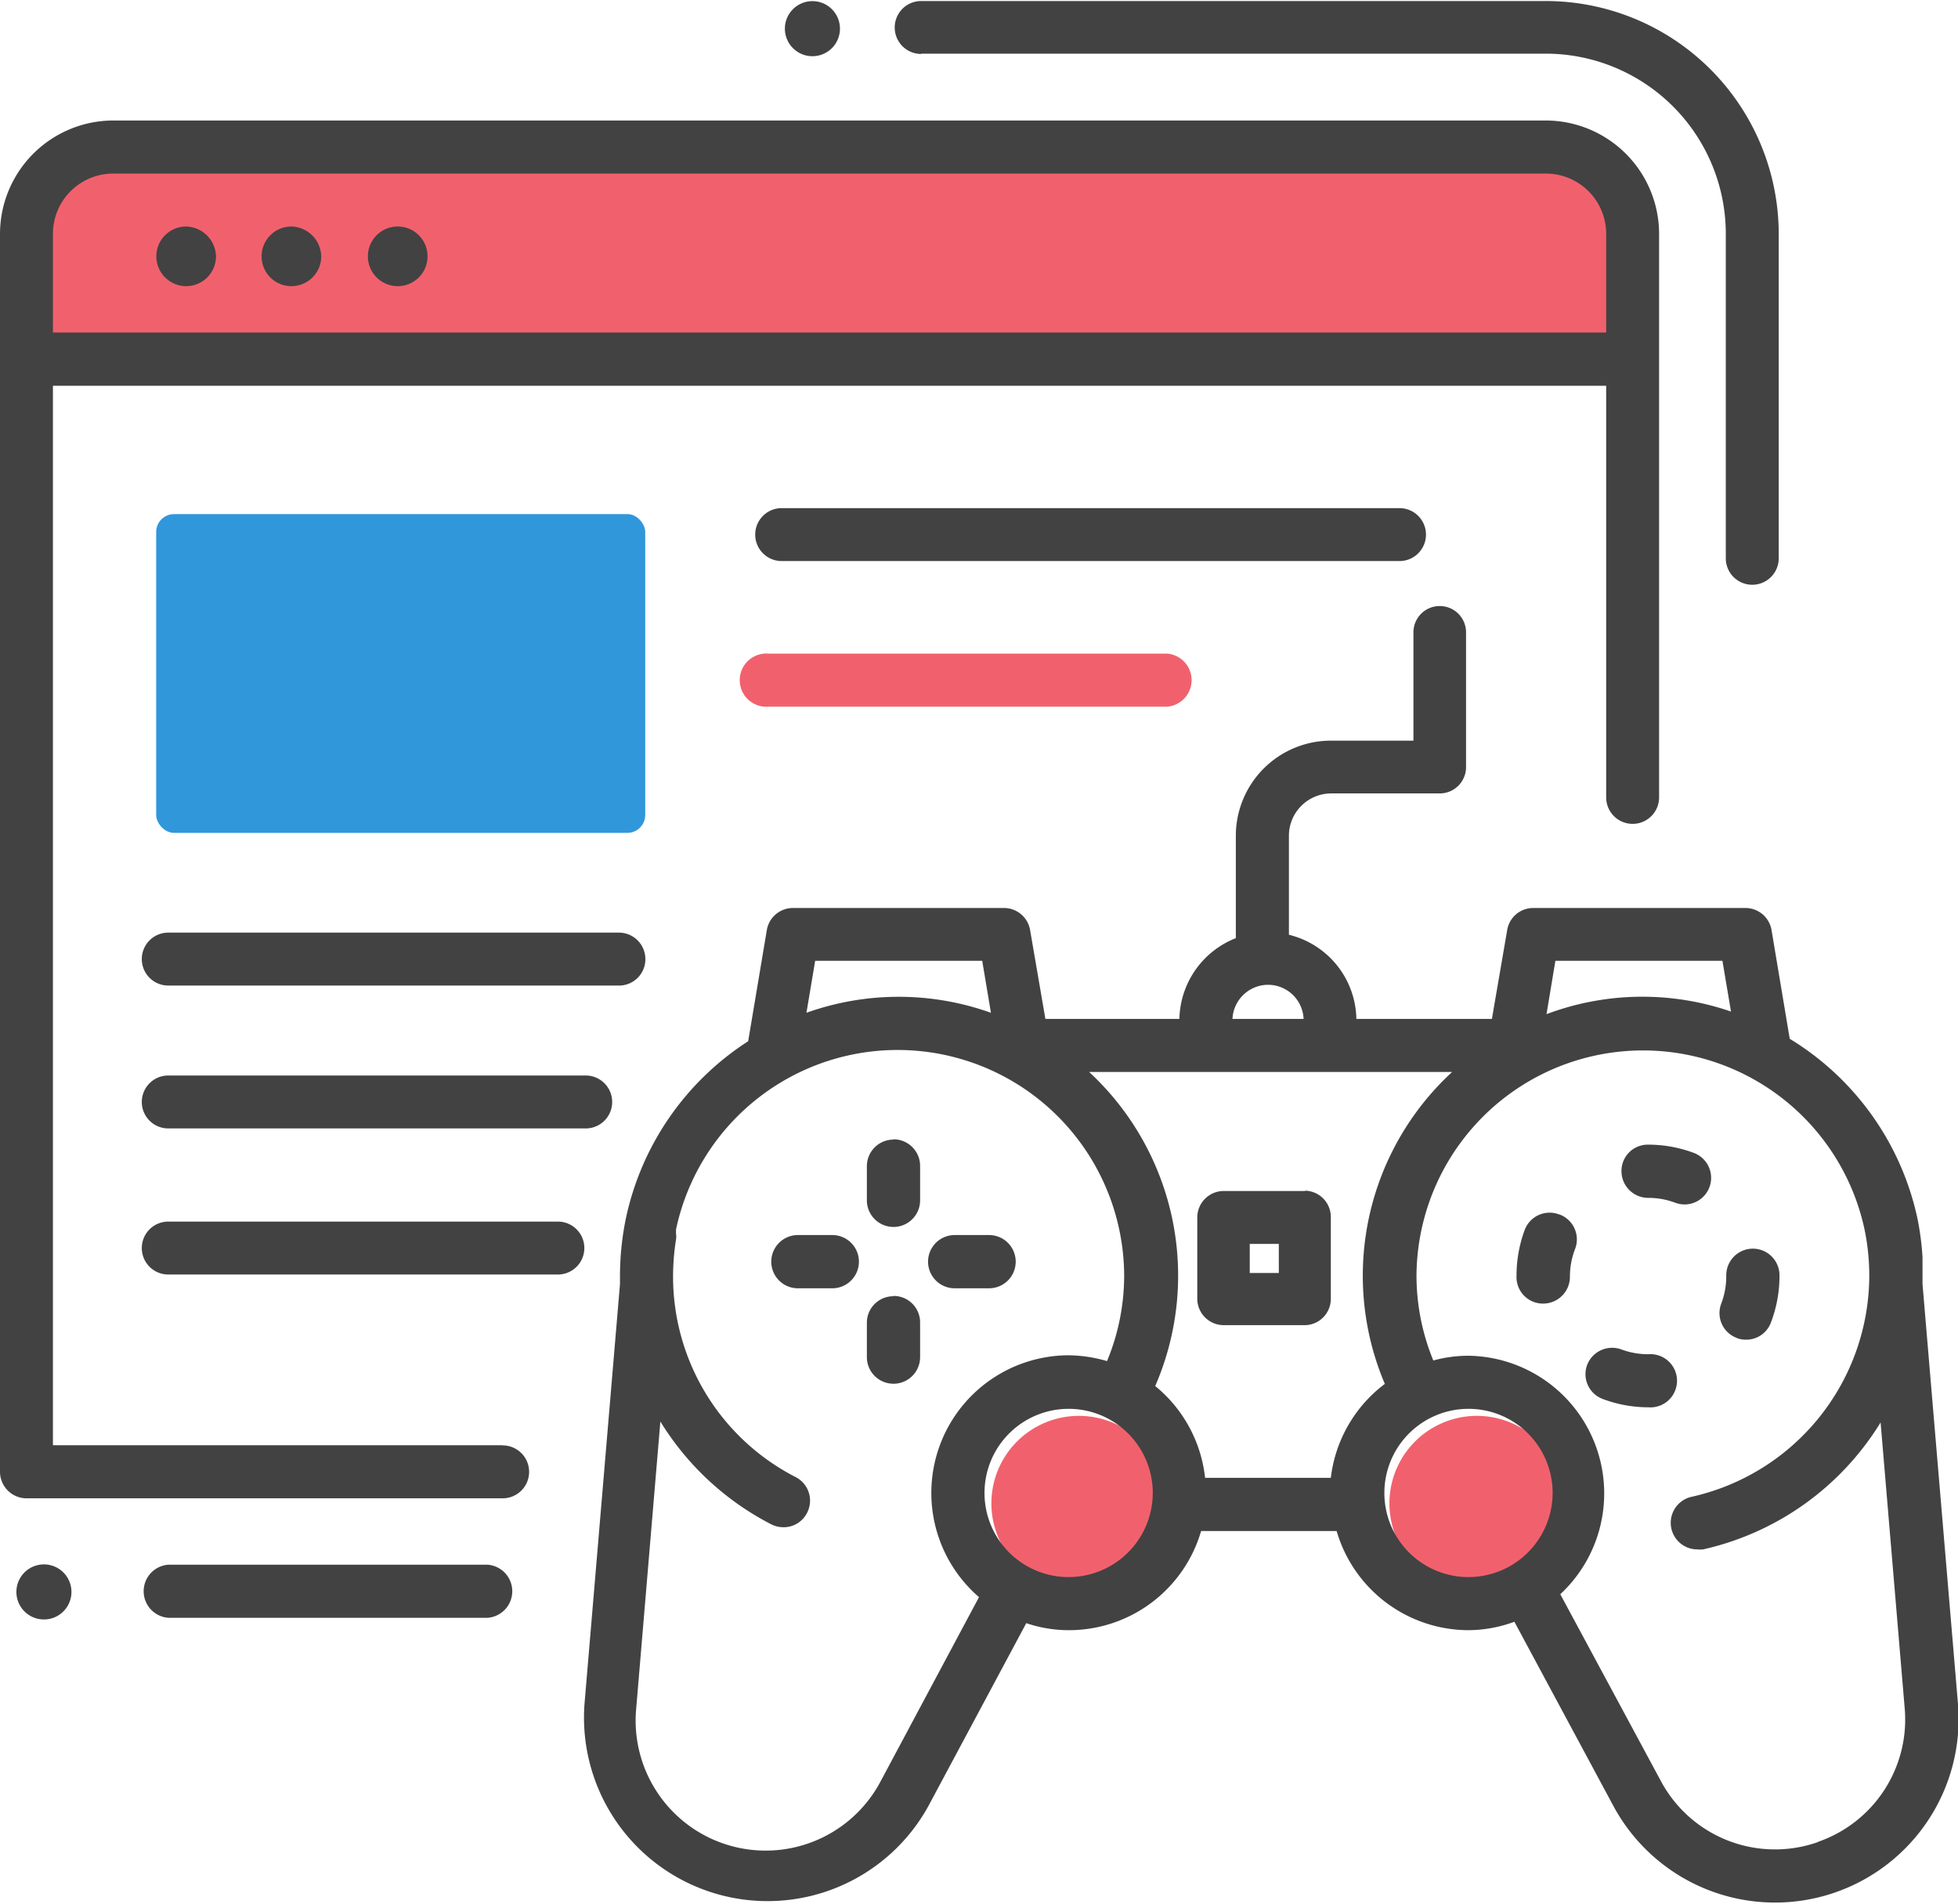 <?xml version="1.0" standalone="no"?>
<svg version="1.1" preserveAspectRatio="xMidYMid meet" viewBox="0 0 128 124.31" class="ng-element" data-id="b0c0bac20e6149db881e7103504ec3fd" style="mix-blend-mode: normal; overflow: visible; width: 72px; height: 70px; filter: none;" xmlns="http://www.w3.org/2000/svg"><title>general-gamedev</title><rect x="10.21" y="33.54" width="31.97" height="20.84" rx="1.17" ry="1.17" style="fill: #3097db" vector-effect="non-scaling-stroke"/><path d="M76.29,44.51H50.23a1.74,1.74,0,1,0,0,3.47H76.29a1.74,1.74,0,0,0,0-3.47ZM70.53,94.34a5.72,5.72,0,1,0,5.72,5.71A5.72,5.72,0,0,0,70.53,94.34Zm30.68-82.75h-94a5.69,5.69,0,0,0-5.69,5.69v8.21H94.74l12.17-.74V17.28A5.7,5.7,0,0,0,101.21,11.59ZM96.55,94.34a5.72,5.72,0,1,0,5.72,5.71A5.72,5.72,0,0,0,96.55,94.34Z" transform="translate(0 -1.85)" style="fill: #f1616d" vector-effect="non-scaling-stroke"/><path d="M42.19,64.48a1.73,1.73,0,0,0-1.73-1.73H11a1.73,1.73,0,0,0,0,3.46H40.46A1.72,1.72,0,0,0,42.19,64.48ZM51.1,35a1.73,1.73,0,0,0,0,3.46H91.49a1.73,1.73,0,1,0,0-3.46ZM32.86,96.26H3.46V27H105V53.91a1.73,1.73,0,1,0,3.46,0V17.07a7.42,7.42,0,0,0-7.4-7.41H7.41A7.42,7.42,0,0,0,0,17.07V98a1.74,1.74,0,0,0,1.73,1.73H32.86a1.73,1.73,0,1,0,0-3.46ZM3.46,17.07a3.94,3.94,0,0,1,4-3.94h93.65A3.94,3.94,0,0,1,105,17.07v6.45H3.46ZM52.2,5.21a1.8,1.8,0,1,0-.65-2.45A1.8,1.8,0,0,0,52.2,5.21ZM26,16.59a1.95,1.95,0,1,0,1.95,1.95A1.95,1.95,0,0,0,26,16.59ZM3.77,104.29a1.8,1.8,0,1,0,.66,2.46A1.8,1.8,0,0,0,3.77,104.29Zm56.45-99h40.84a11.78,11.78,0,0,1,11.76,11.76V38.28a1.73,1.73,0,0,0,3.46,0V17.07A15.24,15.24,0,0,0,101.06,1.85H60.22a1.73,1.73,0,1,0,0,3.46ZM19.05,16.59A1.95,1.95,0,1,0,21,18.54,2,2,0,0,0,19.05,16.59Zm12.83,87.48H11a1.74,1.74,0,0,0,0,3.47H31.88a1.74,1.74,0,0,0,0-3.47ZM12.12,16.59a1.95,1.95,0,1,0,2,1.95A2,2,0,0,0,12.12,16.59ZM11,72.09a1.73,1.73,0,1,0,0,3.46H38.29a1.73,1.73,0,0,0,0-3.46Zm96.73,8a4.93,4.93,0,0,1,1.79.32,1.87,1.87,0,0,0,.61.11,1.74,1.74,0,0,0,.6-3.37,8.52,8.52,0,0,0-3-.54h0v0A1.72,1.72,0,0,0,106,78.35,1.75,1.75,0,0,0,107.75,80.09Zm-5.81,1.08a1.74,1.74,0,0,0-2.24,1,8.58,8.58,0,0,0-.54,3v0A1.73,1.73,0,0,0,100.89,87a1.75,1.75,0,0,0,1.74-1.75,5,5,0,0,1,.33-1.8A1.74,1.74,0,0,0,101.94,81.17Zm11.61,8.08a1.66,1.66,0,0,0,.62.11,1.72,1.72,0,0,0,1.62-1.12,8.56,8.56,0,0,0,.56-3.09h0a1.74,1.74,0,1,0-3.48,0v.06a5,5,0,0,1-.33,1.8A1.73,1.73,0,0,0,113.55,89.25Zm-5.8,1.06A5,5,0,0,1,106,90a1.75,1.75,0,0,0-2.24,1,1.73,1.73,0,0,0,1,2.23,8.47,8.47,0,0,0,3,.55h0a1.74,1.74,0,1,0,0-3.47ZM128,113.18l-2.32-27.46v0c0-.16,0-.33,0-.49,0-.36,0-.71,0-1.06,0-.07,0-.14,0-.21a18.54,18.54,0,0,0-.32-2.47.06.06,0,0,0,0,0A18.23,18.23,0,0,0,117,69.69l-1.19-7.11a1.73,1.73,0,0,0-1.7-1.44H100.23a1.72,1.72,0,0,0-1.7,1.44l-1,5.81H88.67a5.77,5.77,0,0,0-4.41-5.5V56.41A2.77,2.77,0,0,1,87,53.65h7.12a1.72,1.72,0,0,0,1.72-1.72V43.12a1.72,1.72,0,1,0-3.44,0V50.2H87a6.22,6.22,0,0,0-6.21,6.21v6.7a5.81,5.81,0,0,0-3.69,5.28H68.34l-1-5.81a1.73,1.73,0,0,0-1.7-1.44H51.83a1.73,1.73,0,0,0-1.7,1.44l-1.22,7.27a18.28,18.28,0,0,0-8,11.61,18.68,18.68,0,0,0-.38,3.74c0,.16,0,.33,0,.52l-2.32,27.46a12,12,0,0,0,22.49,6.65l6.39-11.94a8.65,8.65,0,0,0,2.8.46,9,9,0,0,0,8.63-6.48h8.86A9,9,0,0,0,96,108.35,8.83,8.83,0,0,0,99,107.8l6.45,12A12,12,0,0,0,128,113.18ZM101.68,64.59H112.6l.56,3.32a17.79,17.79,0,0,0-12.06.17ZM82.9,66.16a2.33,2.33,0,0,1,2.32,2.23H80.57A2.34,2.34,0,0,1,82.9,66.16ZM53.29,64.59H64.21l.57,3.4a17.92,17.92,0,0,0-12.06,0Zm4.3,53.6a8.5,8.5,0,0,1-16-4.72l1.58-18.76a18.37,18.37,0,0,0,7.25,6.72,1.77,1.77,0,0,0,.8.19,1.71,1.71,0,0,0,1.54-.94,1.73,1.73,0,0,0-.75-2.34A14.73,14.73,0,0,1,44,85.2a15.67,15.67,0,0,1,.19-2.37,1.19,1.19,0,0,0,0-.42,2,2,0,0,0,0-.24,14.81,14.81,0,0,1,29.3,3,14.6,14.6,0,0,1-1.12,5.59,9.22,9.22,0,0,0-2.59-.38A9,9,0,0,0,64,106.19Zm12.26-13.31a5.5,5.5,0,1,1,5.51-5.5A5.51,5.51,0,0,1,69.85,104.88ZM87,98.39H78.78a9,9,0,0,0-3.26-6A18.14,18.14,0,0,0,71.2,71.86H94.93a18.1,18.1,0,0,0-4.4,20.39A9,9,0,0,0,87,98.39ZM96,104.88a5.5,5.5,0,1,1,5.5-5.5A5.51,5.51,0,0,1,96,104.88Zm22.85,17.32a8.46,8.46,0,0,1-10.28-4L102,106a9,9,0,0,0-6-15.59,8.69,8.69,0,0,0-2.3.31,14.61,14.61,0,0,1-1.1-5.52,14.81,14.81,0,0,1,29.3-3s0,0,0,0a15,15,0,0,1,.3,3,14.85,14.85,0,0,1-11.61,14.43,1.74,1.74,0,0,0,.37,3.44,2.33,2.33,0,0,0,.37,0,18.31,18.31,0,0,0,11.61-8.3l1.58,18.74A8.46,8.46,0,0,1,118.81,122.2ZM62.41,86h2.25a1.74,1.74,0,1,0,0-3.48H62.41a1.74,1.74,0,1,0,0,3.48Zm-8-3.48H52.16a1.74,1.74,0,1,0,0,3.48h2.25a1.74,1.74,0,1,0,0-3.48Zm4,4a1.73,1.73,0,0,0-1.74,1.73v2.25a1.74,1.74,0,1,0,3.48,0V88.23A1.73,1.73,0,0,0,58.41,86.5Zm0-10.24A1.74,1.74,0,0,0,56.67,78v2.25a1.74,1.74,0,0,0,3.48,0V78A1.74,1.74,0,0,0,58.41,76.26Zm26.91,3.36H80a1.73,1.73,0,0,0-1.73,1.72v5.35A1.73,1.73,0,0,0,80,88.41h5.34A1.72,1.72,0,0,0,87,86.69V81.34A1.72,1.72,0,0,0,85.32,79.62ZM83.6,85H81.7v-1.9h1.9ZM36.47,81.64H11a1.73,1.73,0,0,0,0,3.46H36.47a1.73,1.73,0,1,0,0-3.46Z" transform="translate(0 -1.85)" style="fill: #424242" vector-effect="non-scaling-stroke"/></svg>